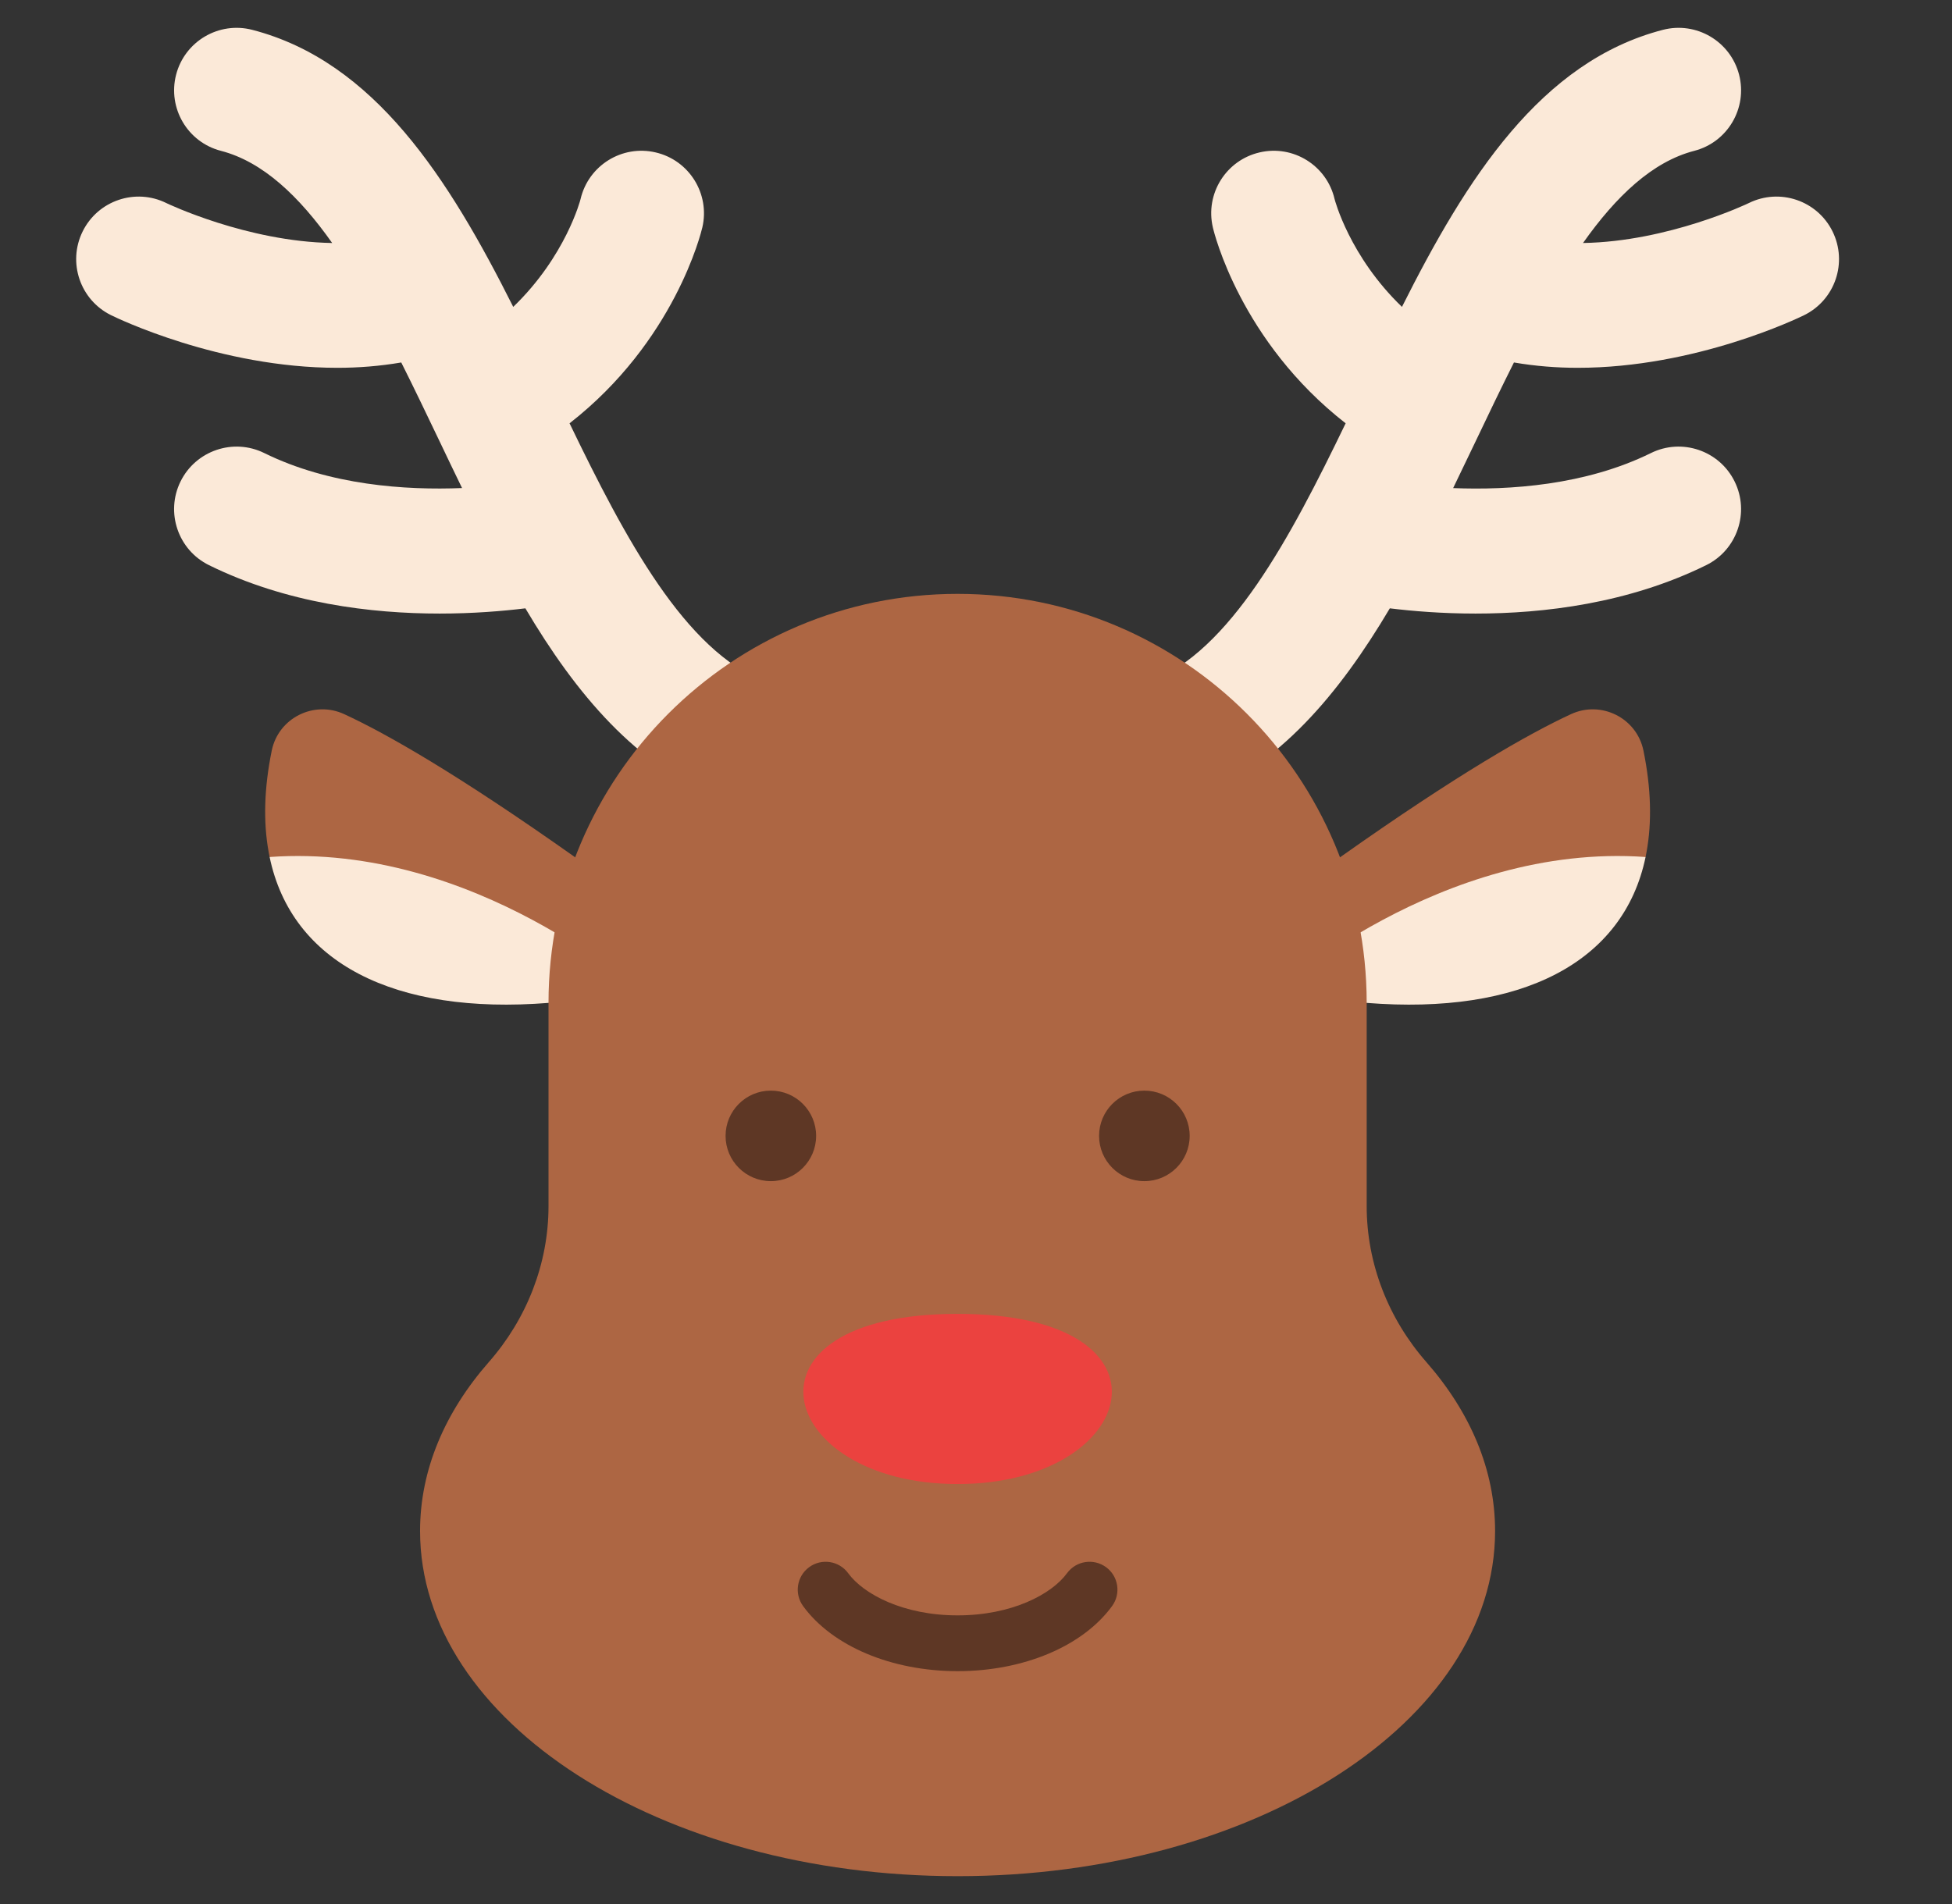 <svg width="41" height="40" viewBox="0 0 41 40" fill="none" xmlns="http://www.w3.org/2000/svg">
<rect x="0" y="0" width="41" height="40" fill="#333333" stroke="none"/>
<path d="M16.08 14.329C14.387 13.673 13.138 11.327 11.963 8.893C14.171 7.171 14.726 4.888 14.752 4.778C14.916 4.072 14.477 3.366 13.771 3.202C13.065 3.037 12.359 3.476 12.194 4.183C12.191 4.198 11.884 5.384 10.78 6.447C9.425 3.748 7.866 1.292 5.299 0.627C4.598 0.445 3.881 0.867 3.699 1.569C3.518 2.271 3.939 2.988 4.641 3.169C5.52 3.397 6.282 4.121 6.977 5.105C5.186 5.076 3.514 4.276 3.494 4.266C2.844 3.945 2.057 4.212 1.736 4.862C1.415 5.513 1.682 6.3 2.332 6.621C2.451 6.68 4.611 7.727 7.087 7.727C7.527 7.727 7.977 7.692 8.428 7.615C8.701 8.158 8.968 8.718 9.234 9.273C9.39 9.6 9.546 9.927 9.705 10.253C8.521 10.301 6.927 10.196 5.551 9.518C4.9 9.197 4.113 9.465 3.792 10.115C3.472 10.765 3.739 11.553 4.39 11.873C6.02 12.677 7.803 12.89 9.235 12.89C9.94 12.89 10.56 12.838 11.035 12.78C12.102 14.582 13.369 16.095 15.131 16.778C15.287 16.838 15.447 16.867 15.605 16.867C16.131 16.867 16.628 16.548 16.83 16.028C17.092 15.351 16.756 14.591 16.08 14.329Z" fill="#FBE9D8"/>
<path d="M24.147 14.329C25.84 13.673 27.089 11.327 28.264 8.893C26.056 7.171 25.5 4.888 25.475 4.778C25.31 4.072 25.75 3.366 26.456 3.202C27.162 3.037 27.868 3.476 28.032 4.183C28.036 4.198 28.343 5.384 29.447 6.447C30.802 3.748 32.361 1.292 34.927 0.627C35.629 0.445 36.346 0.867 36.528 1.569C36.709 2.271 36.288 2.988 35.586 3.169C34.707 3.397 33.945 4.122 33.25 5.105C35.041 5.076 36.713 4.276 36.732 4.266C37.383 3.945 38.17 4.212 38.491 4.862C38.812 5.513 38.545 6.3 37.895 6.621C37.775 6.68 35.616 7.727 33.139 7.727C32.699 7.727 32.249 7.692 31.799 7.615C31.526 8.158 31.258 8.718 30.993 9.274C30.837 9.6 30.68 9.927 30.522 10.254C31.706 10.301 33.3 10.196 34.676 9.518C35.326 9.197 36.114 9.465 36.434 10.115C36.755 10.765 36.487 11.553 35.837 11.873C34.206 12.677 32.424 12.89 30.992 12.89C30.287 12.89 29.667 12.838 29.192 12.78C28.124 14.582 26.857 16.095 25.096 16.778C24.94 16.838 24.779 16.867 24.622 16.867C24.095 16.867 23.599 16.548 23.397 16.028C23.135 15.351 23.471 14.591 24.147 14.329Z" fill="#FBE9D8"/>
<path d="M11.419 18.311L7.507 16.648L5.663 18.004C6.125 20.227 8.283 21.326 11.521 21.069L13.473 20.878L11.419 18.311Z" fill="#FBE9D8"/>
<path d="M28.808 18.311L32.719 16.648L34.564 18.004C34.102 20.227 31.944 21.326 28.706 21.069L26.754 20.878L28.808 18.311Z" fill="#FBE9D8"/>
<path d="M5.663 18.004C9.973 17.697 13.473 20.878 13.473 20.878L12.082 18.011C9.608 16.261 8.115 15.412 7.23 15.003C6.595 14.709 5.848 15.083 5.708 15.768C5.546 16.56 5.529 17.27 5.642 17.894L5.663 18.004Z" fill="#AD6643"/>
<path d="M34.564 18.004C30.254 17.697 26.754 20.878 26.754 20.878L28.145 18.011C30.619 16.261 32.112 15.412 32.997 15.003C33.632 14.709 34.379 15.083 34.519 15.768C34.681 16.56 34.698 17.27 34.585 17.894L34.564 18.004Z" fill="#AD6643"/>
<path d="M29.959 28.614C29.162 27.705 28.706 26.547 28.706 25.338V21.069C28.706 16.323 24.859 12.476 20.113 12.476C15.368 12.476 11.521 16.323 11.521 21.069V25.338C11.521 26.547 11.065 27.705 10.268 28.614C9.348 29.663 8.823 30.874 8.823 32.164C8.823 36.169 13.878 39.415 20.113 39.415C26.348 39.415 31.403 36.169 31.403 32.164C31.403 30.874 30.878 29.663 29.959 28.614Z" fill="#AD6643"/>
<path d="M20.113 31.177C23.929 31.177 24.91 27.602 20.113 27.602C15.317 27.602 16.298 31.177 20.113 31.177Z" fill="#EB423F"/>
<path d="M16.191 24.814C16.716 24.814 17.142 24.388 17.142 23.863C17.142 23.337 16.716 22.912 16.191 22.912C15.666 22.912 15.24 23.337 15.24 23.863C15.24 24.388 15.666 24.814 16.191 24.814Z" fill="#5E3725"/>
<path d="M22.412 33.05C22.09 33.491 21.254 33.936 20.113 33.936C18.973 33.936 18.137 33.491 17.815 33.05C17.624 32.789 17.258 32.732 16.996 32.923C16.735 33.114 16.678 33.48 16.869 33.742C17.484 34.584 18.728 35.108 20.114 35.108C21.5 35.108 22.743 34.584 23.358 33.741C23.549 33.48 23.492 33.113 23.231 32.923C22.969 32.732 22.603 32.789 22.412 33.05Z" fill="#5E3725"/>
<path d="M24.036 24.814C24.562 24.814 24.988 24.388 24.988 23.863C24.988 23.337 24.562 22.912 24.036 22.912C23.511 22.912 23.085 23.337 23.085 23.863C23.085 24.388 23.511 24.814 24.036 24.814Z" fill="#5E3725"/>
</svg>
